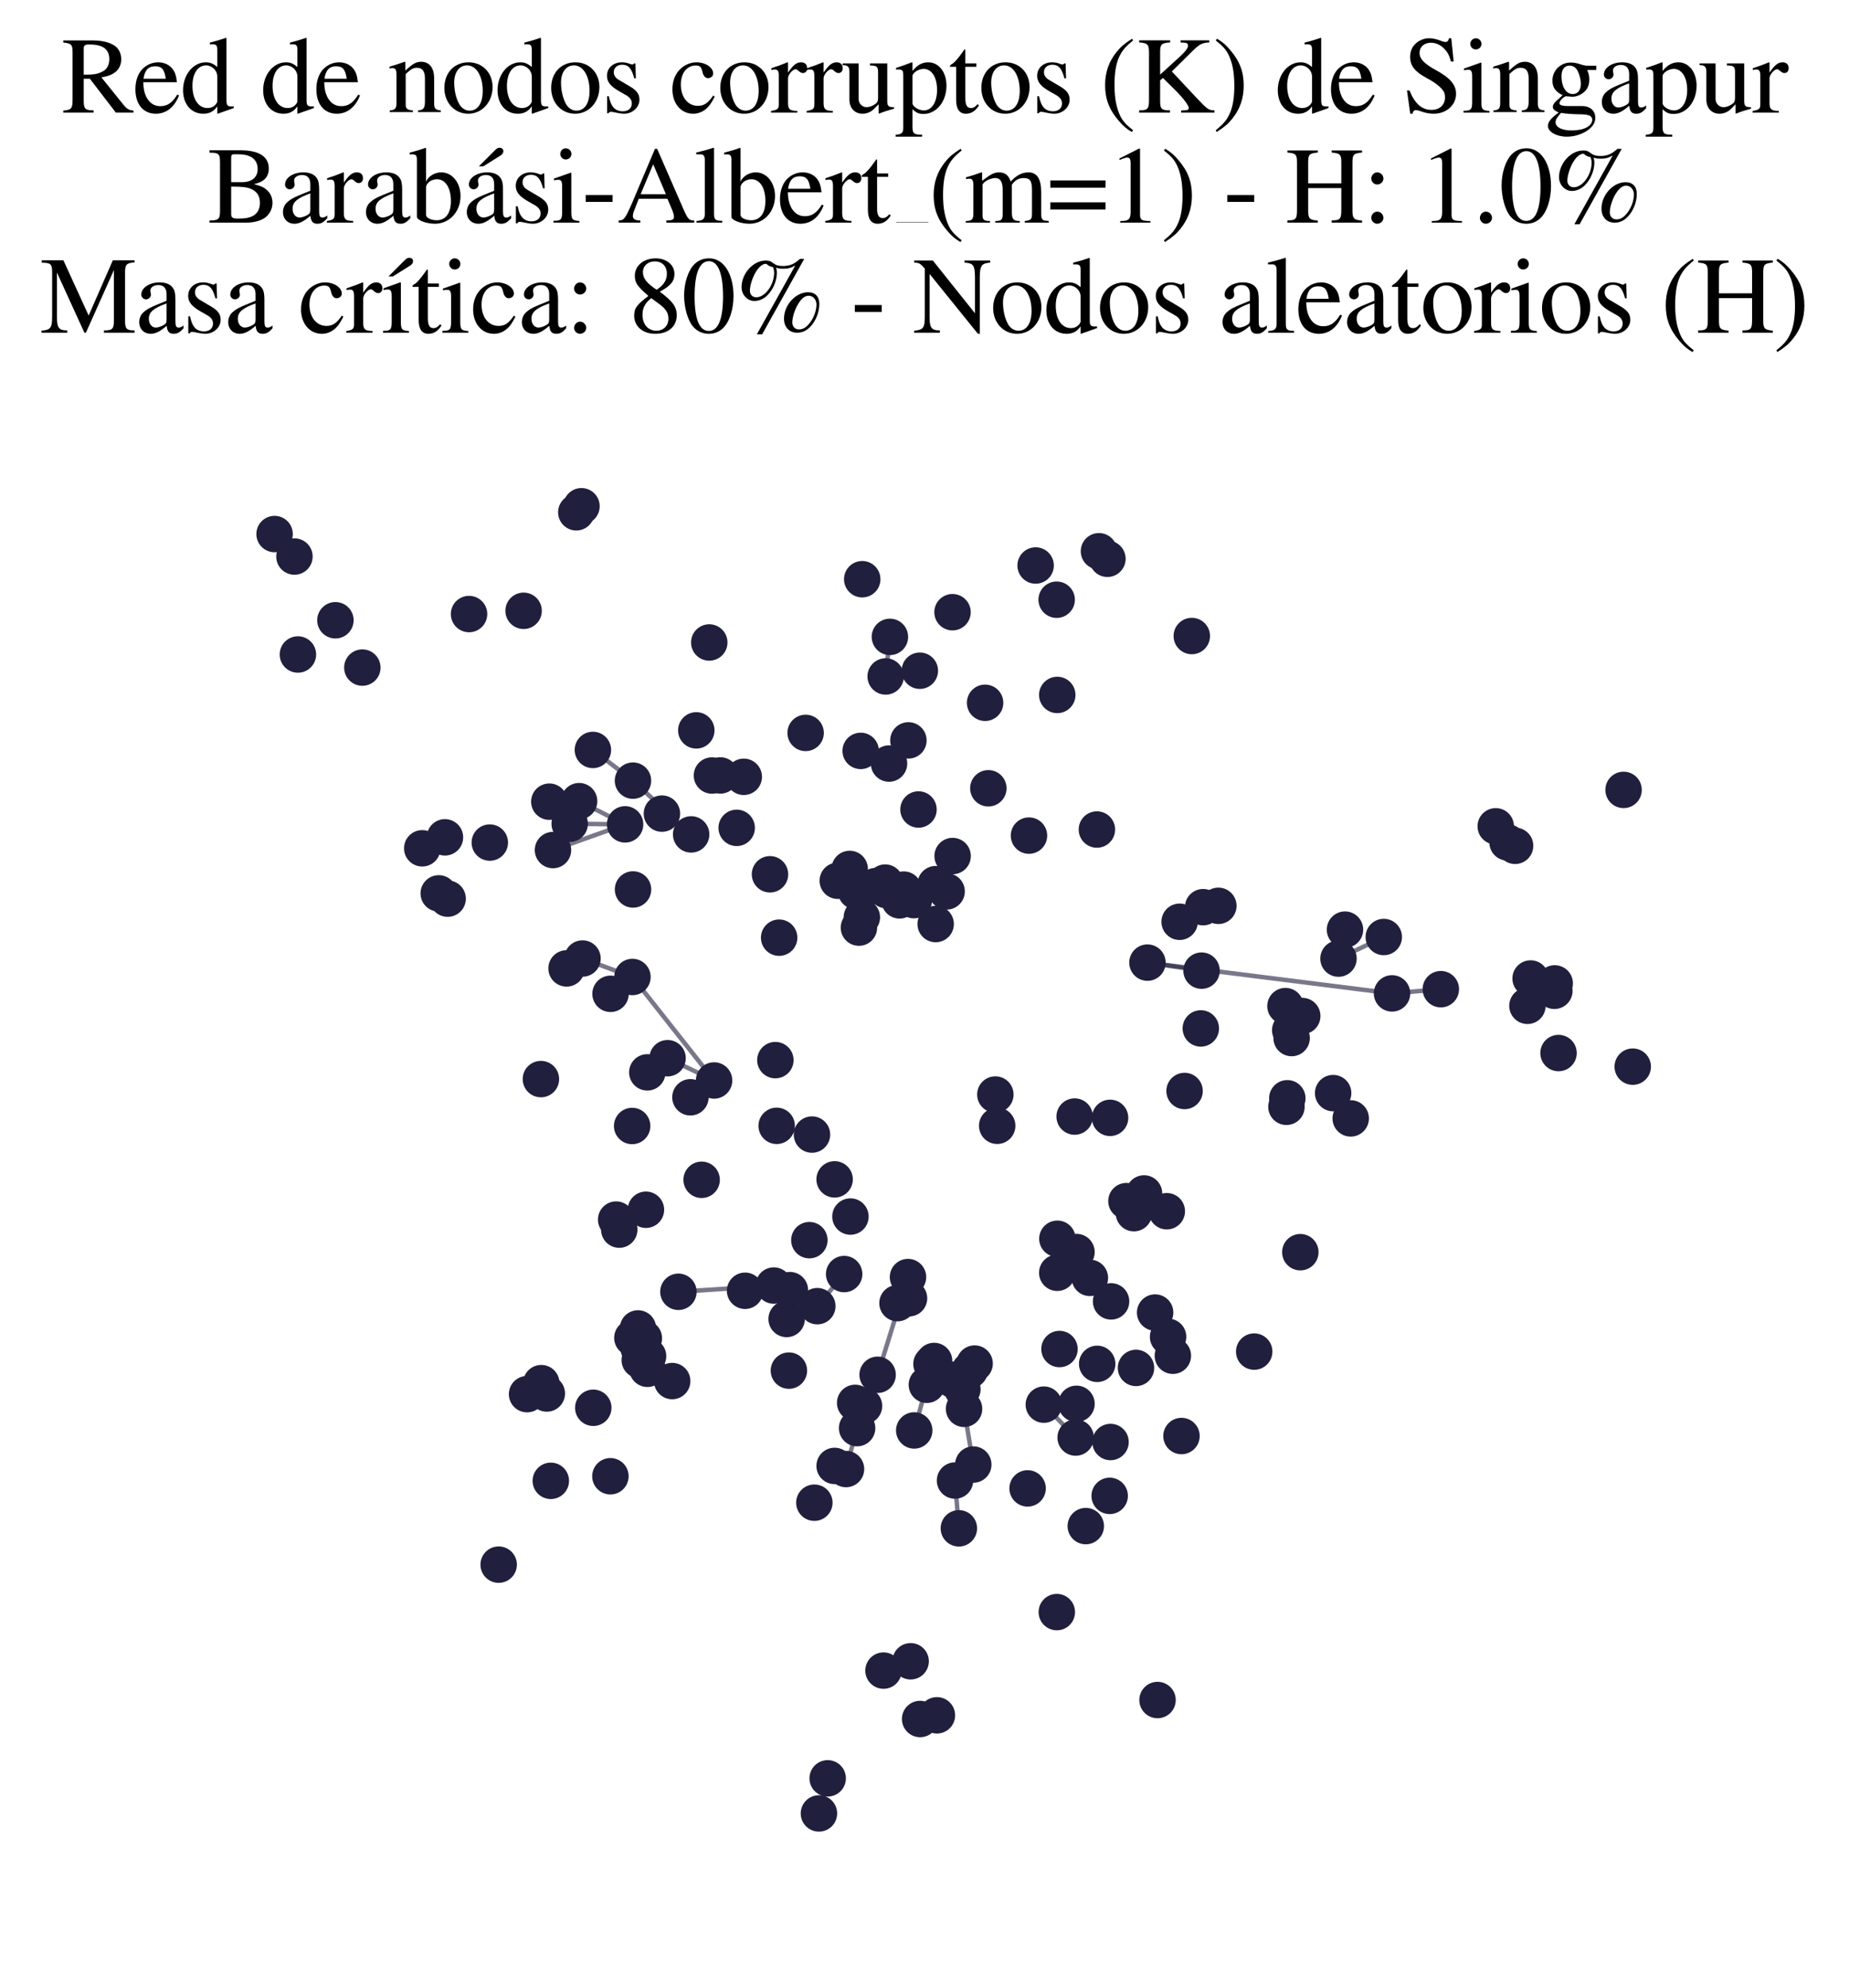 <?xml version="1.0" encoding="utf-8" standalone="no"?>
<!DOCTYPE svg PUBLIC "-//W3C//DTD SVG 1.1//EN"
  "http://www.w3.org/Graphics/SVG/1.1/DTD/svg11.dtd">
<svg xmlns:xlink="http://www.w3.org/1999/xlink" width="165.542pt" height="177.988pt" viewBox="0 0 165.542 177.988" xmlns="http://www.w3.org/2000/svg" version="1.1">
 <defs>
  <style type="text/css">*{stroke-linejoin: round; stroke-linecap: butt}</style>
 </defs>
 <g id="figure_1">
  <g id="patch_1">
   <path d="M 0 177.988 
L 165.542 177.988 
L 165.542 -0 
L 0 -0 
z
" style="fill: #ffffff"/>
  </g>
  <g id="axes_1">
   <g id="LineCollection_1">
    <path d="M 102.732 86.186 
L 124.63 88.941 
" clip-path="url(#p4db780b7e3)" style="fill: none; stroke: #201f3d; stroke-opacity: 0.6; stroke-width: 0.4"/>
    <path d="M 102.732 86.186 
L 107.576 86.905 
" clip-path="url(#p4db780b7e3)" style="fill: none; stroke: #201f3d; stroke-opacity: 0.6; stroke-width: 0.4"/>
    <path d="M 69.536 100.799 
L 72.697 101.581 
" clip-path="url(#p4db780b7e3)" style="fill: none; stroke: #201f3d; stroke-opacity: 0.6; stroke-width: 0.4"/>
    <path d="M 87.139 131.126 
L 86.313 126.137 
" clip-path="url(#p4db780b7e3)" style="fill: none; stroke: #201f3d; stroke-opacity: 0.6; stroke-width: 0.4"/>
    <path d="M 55.965 73.808 
L 49.509 76.107 
" clip-path="url(#p4db780b7e3)" style="fill: none; stroke: #201f3d; stroke-opacity: 0.6; stroke-width: 0.4"/>
    <path d="M 55.965 73.808 
L 51.005 73.754 
" clip-path="url(#p4db780b7e3)" style="fill: none; stroke: #201f3d; stroke-opacity: 0.6; stroke-width: 0.4"/>
    <path d="M 55.965 73.808 
L 51.848 71.731 
" clip-path="url(#p4db780b7e3)" style="fill: none; stroke: #201f3d; stroke-opacity: 0.6; stroke-width: 0.4"/>
    <path d="M 124.63 88.941 
L 128.998 88.564 
" clip-path="url(#p4db780b7e3)" style="fill: none; stroke: #201f3d; stroke-opacity: 0.6; stroke-width: 0.4"/>
    <path d="M 61.879 74.707 
L 56.67 69.893 
" clip-path="url(#p4db780b7e3)" style="fill: none; stroke: #201f3d; stroke-opacity: 0.6; stroke-width: 0.4"/>
    <path d="M 61.879 74.707 
L 59.263 72.845 
" clip-path="url(#p4db780b7e3)" style="fill: none; stroke: #201f3d; stroke-opacity: 0.6; stroke-width: 0.4"/>
    <path d="M 75.577 114.07 
L 73.176 116.945 
" clip-path="url(#p4db780b7e3)" style="fill: none; stroke: #201f3d; stroke-opacity: 0.6; stroke-width: 0.4"/>
    <path d="M 85.847 136.835 
L 85.503 132.557 
" clip-path="url(#p4db780b7e3)" style="fill: none; stroke: #201f3d; stroke-opacity: 0.6; stroke-width: 0.4"/>
    <path d="M 79.294 60.565 
L 79.674 57.021 
" clip-path="url(#p4db780b7e3)" style="fill: none; stroke: #201f3d; stroke-opacity: 0.6; stroke-width: 0.4"/>
    <path d="M 63.932 96.738 
L 59.768 94.744 
" clip-path="url(#p4db780b7e3)" style="fill: none; stroke: #201f3d; stroke-opacity: 0.6; stroke-width: 0.4"/>
    <path d="M 63.932 96.738 
L 56.624 87.472 
" clip-path="url(#p4db780b7e3)" style="fill: none; stroke: #201f3d; stroke-opacity: 0.6; stroke-width: 0.4"/>
    <path d="M 76.737 127.864 
L 78.574 123.088 
" clip-path="url(#p4db780b7e3)" style="fill: none; stroke: #201f3d; stroke-opacity: 0.6; stroke-width: 0.4"/>
    <path d="M 76.737 127.864 
L 75.743 131.527 
" clip-path="url(#p4db780b7e3)" style="fill: none; stroke: #201f3d; stroke-opacity: 0.6; stroke-width: 0.4"/>
    <path d="M 82.983 123.981 
L 81.852 128.071 
" clip-path="url(#p4db780b7e3)" style="fill: none; stroke: #201f3d; stroke-opacity: 0.6; stroke-width: 0.4"/>
    <path d="M 119.836 85.826 
L 123.89 83.893 
" clip-path="url(#p4db780b7e3)" style="fill: none; stroke: #201f3d; stroke-opacity: 0.6; stroke-width: 0.4"/>
    <path d="M 96.303 128.707 
L 93.454 125.76 
" clip-path="url(#p4db780b7e3)" style="fill: none; stroke: #201f3d; stroke-opacity: 0.6; stroke-width: 0.4"/>
    <path d="M 81.293 114.34 
L 78.574 123.088 
" clip-path="url(#p4db780b7e3)" style="fill: none; stroke: #201f3d; stroke-opacity: 0.6; stroke-width: 0.4"/>
    <path d="M 69.28 115.099 
L 60.738 115.658 
" clip-path="url(#p4db780b7e3)" style="fill: none; stroke: #201f3d; stroke-opacity: 0.6; stroke-width: 0.4"/>
    <path d="M 77.355 125.88 
L 78.574 123.088 
" clip-path="url(#p4db780b7e3)" style="fill: none; stroke: #201f3d; stroke-opacity: 0.6; stroke-width: 0.4"/>
    <path d="M 96.214 99.969 
L 99.385 100.084 
" clip-path="url(#p4db780b7e3)" style="fill: none; stroke: #201f3d; stroke-opacity: 0.6; stroke-width: 0.4"/>
    <path d="M 56.67 69.893 
L 53.082 67.144 
" clip-path="url(#p4db780b7e3)" style="fill: none; stroke: #201f3d; stroke-opacity: 0.6; stroke-width: 0.4"/>
    <path d="M 52.151 85.819 
L 56.624 87.472 
" clip-path="url(#p4db780b7e3)" style="fill: none; stroke: #201f3d; stroke-opacity: 0.6; stroke-width: 0.4"/>
    <path d="M 26.362 49.83 
L 24.583 47.815 
" clip-path="url(#p4db780b7e3)" style="fill: none; stroke: #201f3d; stroke-opacity: 0.6; stroke-width: 0.4"/>
    <path d="M 74.103 159.219 
L 73.32 162.361 
" clip-path="url(#p4db780b7e3)" style="fill: none; stroke: #201f3d; stroke-opacity: 0.6; stroke-width: 0.4"/>
   </g>
   <g id="PathCollection_1">
    <defs>
     <path id="mbe806bf78a" d="M 0 1.581 
C 0.419 1.581 0.822 1.415 1.118 1.118 
C 1.415 0.822 1.581 0.419 1.581 0 
C 1.581 -0.419 1.415 -0.822 1.118 -1.118 
C 0.822 -1.415 0.419 -1.581 0 -1.581 
C -0.419 -1.581 -0.822 -1.415 -1.118 -1.118 
C -1.415 -0.822 -1.581 -0.419 -1.581 0 
C -1.581 0.419 -1.415 0.822 -1.118 1.118 
C -0.822 1.415 -0.419 1.581 0 1.581 
z
" style="stroke: #201f3d; stroke-width: 0.1"/>
    </defs>
    <g clip-path="url(#p4db780b7e3)">
     <use xlink:href="#mbe806bf78a" x="96.303" y="128.707" style="fill: #201f3d; stroke: #201f3d; stroke-width: 0.1"/>
     <use xlink:href="#mbe806bf78a" x="80.539" y="80.613" style="fill: #201f3d; stroke: #201f3d; stroke-width: 0.1"/>
     <use xlink:href="#mbe806bf78a" x="81.821" y="80.592" style="fill: #201f3d; stroke: #201f3d; stroke-width: 0.1"/>
     <use xlink:href="#mbe806bf78a" x="72.91" y="134.541" style="fill: #201f3d; stroke: #201f3d; stroke-width: 0.1"/>
     <use xlink:href="#mbe806bf78a" x="83.772" y="79.161" style="fill: #201f3d; stroke: #201f3d; stroke-width: 0.1"/>
     <use xlink:href="#mbe806bf78a" x="103.419" y="117.516" style="fill: #201f3d; stroke: #201f3d; stroke-width: 0.1"/>
     <use xlink:href="#mbe806bf78a" x="72.128" y="65.619" style="fill: #201f3d; stroke: #201f3d; stroke-width: 0.1"/>
     <use xlink:href="#mbe806bf78a" x="98.391" y="49.355" style="fill: #201f3d; stroke: #201f3d; stroke-width: 0.1"/>
     <use xlink:href="#mbe806bf78a" x="81.293" y="114.34" style="fill: #201f3d; stroke: #201f3d; stroke-width: 0.1"/>
     <use xlink:href="#mbe806bf78a" x="81.385" y="116.238" style="fill: #201f3d; stroke: #201f3d; stroke-width: 0.1"/>
     <use xlink:href="#mbe806bf78a" x="99.476" y="116.517" style="fill: #201f3d; stroke: #201f3d; stroke-width: 0.1"/>
     <use xlink:href="#mbe806bf78a" x="85.28" y="54.812" style="fill: #201f3d; stroke: #201f3d; stroke-width: 0.1"/>
     <use xlink:href="#mbe806bf78a" x="74.724" y="105.592" style="fill: #201f3d; stroke: #201f3d; stroke-width: 0.1"/>
     <use xlink:href="#mbe806bf78a" x="79.101" y="149.573" style="fill: #201f3d; stroke: #201f3d; stroke-width: 0.1"/>
     <use xlink:href="#mbe806bf78a" x="56.624" y="87.472" style="fill: #201f3d; stroke: #201f3d; stroke-width: 0.1"/>
     <use xlink:href="#mbe806bf78a" x="48.462" y="123.837" style="fill: #201f3d; stroke: #201f3d; stroke-width: 0.1"/>
     <use xlink:href="#mbe806bf78a" x="74.724" y="131.248" style="fill: #201f3d; stroke: #201f3d; stroke-width: 0.1"/>
     <use xlink:href="#mbe806bf78a" x="92.72" y="50.631" style="fill: #201f3d; stroke: #201f3d; stroke-width: 0.1"/>
     <use xlink:href="#mbe806bf78a" x="83.396" y="122.119" style="fill: #201f3d; stroke: #201f3d; stroke-width: 0.1"/>
     <use xlink:href="#mbe806bf78a" x="75.743" y="131.527" style="fill: #201f3d; stroke: #201f3d; stroke-width: 0.1"/>
     <use xlink:href="#mbe806bf78a" x="105.779" y="128.571" style="fill: #201f3d; stroke: #201f3d; stroke-width: 0.1"/>
     <use xlink:href="#mbe806bf78a" x="61.814" y="98.243" style="fill: #201f3d; stroke: #201f3d; stroke-width: 0.1"/>
     <use xlink:href="#mbe806bf78a" x="88.196" y="62.924" style="fill: #201f3d; stroke: #201f3d; stroke-width: 0.1"/>
     <use xlink:href="#mbe806bf78a" x="146.18" y="95.5" style="fill: #201f3d; stroke: #201f3d; stroke-width: 0.1"/>
     <use xlink:href="#mbe806bf78a" x="32.44" y="59.771" style="fill: #201f3d; stroke: #201f3d; stroke-width: 0.1"/>
     <use xlink:href="#mbe806bf78a" x="69.757" y="83.952" style="fill: #201f3d; stroke: #201f3d; stroke-width: 0.1"/>
     <use xlink:href="#mbe806bf78a" x="75.577" y="114.07" style="fill: #201f3d; stroke: #201f3d; stroke-width: 0.1"/>
     <use xlink:href="#mbe806bf78a" x="56.597" y="100.813" style="fill: #201f3d; stroke: #201f3d; stroke-width: 0.1"/>
     <use xlink:href="#mbe806bf78a" x="100.851" y="107.539" style="fill: #201f3d; stroke: #201f3d; stroke-width: 0.1"/>
     <use xlink:href="#mbe806bf78a" x="98.206" y="74.27" style="fill: #201f3d; stroke: #201f3d; stroke-width: 0.1"/>
     <use xlink:href="#mbe806bf78a" x="70.631" y="122.715" style="fill: #201f3d; stroke: #201f3d; stroke-width: 0.1"/>
     <use xlink:href="#mbe806bf78a" x="107.576" y="86.905" style="fill: #201f3d; stroke: #201f3d; stroke-width: 0.1"/>
     <use xlink:href="#mbe806bf78a" x="41.994" y="54.978" style="fill: #201f3d; stroke: #201f3d; stroke-width: 0.1"/>
     <use xlink:href="#mbe806bf78a" x="57.278" y="121.777" style="fill: #201f3d; stroke: #201f3d; stroke-width: 0.1"/>
     <use xlink:href="#mbe806bf78a" x="76.563" y="125.603" style="fill: #201f3d; stroke: #201f3d; stroke-width: 0.1"/>
     <use xlink:href="#mbe806bf78a" x="81.852" y="128.071" style="fill: #201f3d; stroke: #201f3d; stroke-width: 0.1"/>
     <use xlink:href="#mbe806bf78a" x="82.353" y="60.051" style="fill: #201f3d; stroke: #201f3d; stroke-width: 0.1"/>
     <use xlink:href="#mbe806bf78a" x="46.879" y="54.687" style="fill: #201f3d; stroke: #201f3d; stroke-width: 0.1"/>
     <use xlink:href="#mbe806bf78a" x="76.9" y="83.052" style="fill: #201f3d; stroke: #201f3d; stroke-width: 0.1"/>
     <use xlink:href="#mbe806bf78a" x="77.196" y="51.859" style="fill: #201f3d; stroke: #201f3d; stroke-width: 0.1"/>
     <use xlink:href="#mbe806bf78a" x="87.139" y="131.126" style="fill: #201f3d; stroke: #201f3d; stroke-width: 0.1"/>
     <use xlink:href="#mbe806bf78a" x="134.974" y="75.424" style="fill: #201f3d; stroke: #201f3d; stroke-width: 0.1"/>
     <use xlink:href="#mbe806bf78a" x="79.595" y="68.363" style="fill: #201f3d; stroke: #201f3d; stroke-width: 0.1"/>
     <use xlink:href="#mbe806bf78a" x="107.716" y="81.222" style="fill: #201f3d; stroke: #201f3d; stroke-width: 0.1"/>
     <use xlink:href="#mbe806bf78a" x="99.35" y="133.93" style="fill: #201f3d; stroke: #201f3d; stroke-width: 0.1"/>
     <use xlink:href="#mbe806bf78a" x="47.189" y="124.822" style="fill: #201f3d; stroke: #201f3d; stroke-width: 0.1"/>
     <use xlink:href="#mbe806bf78a" x="53.117" y="126.042" style="fill: #201f3d; stroke: #201f3d; stroke-width: 0.1"/>
     <use xlink:href="#mbe806bf78a" x="73.32" y="162.361" style="fill: #201f3d; stroke: #201f3d; stroke-width: 0.1"/>
     <use xlink:href="#mbe806bf78a" x="30.03" y="55.534" style="fill: #201f3d; stroke: #201f3d; stroke-width: 0.1"/>
     <use xlink:href="#mbe806bf78a" x="135.647" y="75.728" style="fill: #201f3d; stroke: #201f3d; stroke-width: 0.1"/>
     <use xlink:href="#mbe806bf78a" x="72.463" y="111.035" style="fill: #201f3d; stroke: #201f3d; stroke-width: 0.1"/>
     <use xlink:href="#mbe806bf78a" x="55.965" y="73.808" style="fill: #201f3d; stroke: #201f3d; stroke-width: 0.1"/>
     <use xlink:href="#mbe806bf78a" x="50.725" y="86.704" style="fill: #201f3d; stroke: #201f3d; stroke-width: 0.1"/>
     <use xlink:href="#mbe806bf78a" x="103.635" y="152.208" style="fill: #201f3d; stroke: #201f3d; stroke-width: 0.1"/>
     <use xlink:href="#mbe806bf78a" x="120.418" y="83.234" style="fill: #201f3d; stroke: #201f3d; stroke-width: 0.1"/>
     <use xlink:href="#mbe806bf78a" x="94.856" y="120.783" style="fill: #201f3d; stroke: #201f3d; stroke-width: 0.1"/>
     <use xlink:href="#mbe806bf78a" x="56.67" y="69.893" style="fill: #201f3d; stroke: #201f3d; stroke-width: 0.1"/>
     <use xlink:href="#mbe806bf78a" x="54.65" y="132.173" style="fill: #201f3d; stroke: #201f3d; stroke-width: 0.1"/>
     <use xlink:href="#mbe806bf78a" x="102.732" y="86.186" style="fill: #201f3d; stroke: #201f3d; stroke-width: 0.1"/>
     <use xlink:href="#mbe806bf78a" x="60.181" y="123.65" style="fill: #201f3d; stroke: #201f3d; stroke-width: 0.1"/>
     <use xlink:href="#mbe806bf78a" x="97.577" y="114.412" style="fill: #201f3d; stroke: #201f3d; stroke-width: 0.1"/>
     <use xlink:href="#mbe806bf78a" x="57.831" y="108.312" style="fill: #201f3d; stroke: #201f3d; stroke-width: 0.1"/>
     <use xlink:href="#mbe806bf78a" x="79.346" y="79.689" style="fill: #201f3d; stroke: #201f3d; stroke-width: 0.1"/>
     <use xlink:href="#mbe806bf78a" x="70.719" y="115.51" style="fill: #201f3d; stroke: #201f3d; stroke-width: 0.1"/>
     <use xlink:href="#mbe806bf78a" x="57.954" y="96.011" style="fill: #201f3d; stroke: #201f3d; stroke-width: 0.1"/>
     <use xlink:href="#mbe806bf78a" x="49.509" y="76.107" style="fill: #201f3d; stroke: #201f3d; stroke-width: 0.1"/>
     <use xlink:href="#mbe806bf78a" x="49.182" y="71.776" style="fill: #201f3d; stroke: #201f3d; stroke-width: 0.1"/>
     <use xlink:href="#mbe806bf78a" x="63.501" y="57.523" style="fill: #201f3d; stroke: #201f3d; stroke-width: 0.1"/>
     <use xlink:href="#mbe806bf78a" x="76.65" y="79.792" style="fill: #201f3d; stroke: #201f3d; stroke-width: 0.1"/>
     <use xlink:href="#mbe806bf78a" x="76.737" y="127.864" style="fill: #201f3d; stroke: #201f3d; stroke-width: 0.1"/>
     <use xlink:href="#mbe806bf78a" x="96.214" y="99.969" style="fill: #201f3d; stroke: #201f3d; stroke-width: 0.1"/>
     <use xlink:href="#mbe806bf78a" x="62.818" y="105.631" style="fill: #201f3d; stroke: #201f3d; stroke-width: 0.1"/>
     <use xlink:href="#mbe806bf78a" x="85.33" y="123.539" style="fill: #201f3d; stroke: #201f3d; stroke-width: 0.1"/>
     <use xlink:href="#mbe806bf78a" x="61.879" y="74.707" style="fill: #201f3d; stroke: #201f3d; stroke-width: 0.1"/>
     <use xlink:href="#mbe806bf78a" x="86.163" y="124.382" style="fill: #201f3d; stroke: #201f3d; stroke-width: 0.1"/>
     <use xlink:href="#mbe806bf78a" x="65.956" y="74.12" style="fill: #201f3d; stroke: #201f3d; stroke-width: 0.1"/>
     <use xlink:href="#mbe806bf78a" x="124.63" y="88.941" style="fill: #201f3d; stroke: #201f3d; stroke-width: 0.1"/>
     <use xlink:href="#mbe806bf78a" x="52.151" y="85.819" style="fill: #201f3d; stroke: #201f3d; stroke-width: 0.1"/>
     <use xlink:href="#mbe806bf78a" x="85.503" y="132.557" style="fill: #201f3d; stroke: #201f3d; stroke-width: 0.1"/>
     <use xlink:href="#mbe806bf78a" x="76.074" y="77.799" style="fill: #201f3d; stroke: #201f3d; stroke-width: 0.1"/>
     <use xlink:href="#mbe806bf78a" x="83.631" y="121.852" style="fill: #201f3d; stroke: #201f3d; stroke-width: 0.1"/>
     <use xlink:href="#mbe806bf78a" x="89.115" y="97.996" style="fill: #201f3d; stroke: #201f3d; stroke-width: 0.1"/>
     <use xlink:href="#mbe806bf78a" x="116.419" y="112.111" style="fill: #201f3d; stroke: #201f3d; stroke-width: 0.1"/>
     <use xlink:href="#mbe806bf78a" x="79.674" y="57.021" style="fill: #201f3d; stroke: #201f3d; stroke-width: 0.1"/>
     <use xlink:href="#mbe806bf78a" x="44.646" y="140.087" style="fill: #201f3d; stroke: #201f3d; stroke-width: 0.1"/>
     <use xlink:href="#mbe806bf78a" x="78.4" y="79.336" style="fill: #201f3d; stroke: #201f3d; stroke-width: 0.1"/>
     <use xlink:href="#mbe806bf78a" x="66.707" y="115.566" style="fill: #201f3d; stroke: #201f3d; stroke-width: 0.1"/>
     <use xlink:href="#mbe806bf78a" x="123.89" y="83.893" style="fill: #201f3d; stroke: #201f3d; stroke-width: 0.1"/>
     <use xlink:href="#mbe806bf78a" x="92.002" y="133.26" style="fill: #201f3d; stroke: #201f3d; stroke-width: 0.1"/>
     <use xlink:href="#mbe806bf78a" x="60.738" y="115.658" style="fill: #201f3d; stroke: #201f3d; stroke-width: 0.1"/>
     <use xlink:href="#mbe806bf78a" x="26.672" y="58.598" style="fill: #201f3d; stroke: #201f3d; stroke-width: 0.1"/>
     <use xlink:href="#mbe806bf78a" x="102.427" y="106.854" style="fill: #201f3d; stroke: #201f3d; stroke-width: 0.1"/>
     <use xlink:href="#mbe806bf78a" x="139.196" y="88.047" style="fill: #201f3d; stroke: #201f3d; stroke-width: 0.1"/>
     <use xlink:href="#mbe806bf78a" x="68.938" y="78.278" style="fill: #201f3d; stroke: #201f3d; stroke-width: 0.1"/>
     <use xlink:href="#mbe806bf78a" x="136.753" y="90.053" style="fill: #201f3d; stroke: #201f3d; stroke-width: 0.1"/>
     <use xlink:href="#mbe806bf78a" x="55.443" y="110.09" style="fill: #201f3d; stroke: #201f3d; stroke-width: 0.1"/>
     <use xlink:href="#mbe806bf78a" x="57.193" y="120.75" style="fill: #201f3d; stroke: #201f3d; stroke-width: 0.1"/>
     <use xlink:href="#mbe806bf78a" x="139.165" y="88.709" style="fill: #201f3d; stroke: #201f3d; stroke-width: 0.1"/>
     <use xlink:href="#mbe806bf78a" x="66.59" y="69.55" style="fill: #201f3d; stroke: #201f3d; stroke-width: 0.1"/>
     <use xlink:href="#mbe806bf78a" x="84.751" y="79.81" style="fill: #201f3d; stroke: #201f3d; stroke-width: 0.1"/>
     <use xlink:href="#mbe806bf78a" x="86.822" y="122.681" style="fill: #201f3d; stroke: #201f3d; stroke-width: 0.1"/>
     <use xlink:href="#mbe806bf78a" x="82.38" y="153.907" style="fill: #201f3d; stroke: #201f3d; stroke-width: 0.1"/>
     <use xlink:href="#mbe806bf78a" x="101.519" y="108.618" style="fill: #201f3d; stroke: #201f3d; stroke-width: 0.1"/>
     <use xlink:href="#mbe806bf78a" x="75.006" y="78.856" style="fill: #201f3d; stroke: #201f3d; stroke-width: 0.1"/>
     <use xlink:href="#mbe806bf78a" x="85.288" y="76.644" style="fill: #201f3d; stroke: #201f3d; stroke-width: 0.1"/>
     <use xlink:href="#mbe806bf78a" x="79.249" y="79.021" style="fill: #201f3d; stroke: #201f3d; stroke-width: 0.1"/>
     <use xlink:href="#mbe806bf78a" x="26.362" y="49.83" style="fill: #201f3d; stroke: #201f3d; stroke-width: 0.1"/>
     <use xlink:href="#mbe806bf78a" x="115.176" y="99.095" style="fill: #201f3d; stroke: #201f3d; stroke-width: 0.1"/>
     <use xlink:href="#mbe806bf78a" x="69.28" y="115.099" style="fill: #201f3d; stroke: #201f3d; stroke-width: 0.1"/>
     <use xlink:href="#mbe806bf78a" x="102.212" y="107.846" style="fill: #201f3d; stroke: #201f3d; stroke-width: 0.1"/>
     <use xlink:href="#mbe806bf78a" x="81.33" y="66.289" style="fill: #201f3d; stroke: #201f3d; stroke-width: 0.1"/>
     <use xlink:href="#mbe806bf78a" x="96.378" y="112.099" style="fill: #201f3d; stroke: #201f3d; stroke-width: 0.1"/>
     <use xlink:href="#mbe806bf78a" x="86.313" y="126.137" style="fill: #201f3d; stroke: #201f3d; stroke-width: 0.1"/>
     <use xlink:href="#mbe806bf78a" x="39.281" y="79.986" style="fill: #201f3d; stroke: #201f3d; stroke-width: 0.1"/>
     <use xlink:href="#mbe806bf78a" x="88.487" y="70.577" style="fill: #201f3d; stroke: #201f3d; stroke-width: 0.1"/>
     <use xlink:href="#mbe806bf78a" x="62.34" y="65.393" style="fill: #201f3d; stroke: #201f3d; stroke-width: 0.1"/>
     <use xlink:href="#mbe806bf78a" x="83.771" y="82.732" style="fill: #201f3d; stroke: #201f3d; stroke-width: 0.1"/>
     <use xlink:href="#mbe806bf78a" x="69.419" y="94.916" style="fill: #201f3d; stroke: #201f3d; stroke-width: 0.1"/>
     <use xlink:href="#mbe806bf78a" x="119.836" y="85.826" style="fill: #201f3d; stroke: #201f3d; stroke-width: 0.1"/>
     <use xlink:href="#mbe806bf78a" x="109.08" y="81.101" style="fill: #201f3d; stroke: #201f3d; stroke-width: 0.1"/>
     <use xlink:href="#mbe806bf78a" x="55.165" y="109.193" style="fill: #201f3d; stroke: #201f3d; stroke-width: 0.1"/>
     <use xlink:href="#mbe806bf78a" x="89.279" y="100.794" style="fill: #201f3d; stroke: #201f3d; stroke-width: 0.1"/>
     <use xlink:href="#mbe806bf78a" x="24.583" y="47.815" style="fill: #201f3d; stroke: #201f3d; stroke-width: 0.1"/>
     <use xlink:href="#mbe806bf78a" x="82.983" y="123.981" style="fill: #201f3d; stroke: #201f3d; stroke-width: 0.1"/>
     <use xlink:href="#mbe806bf78a" x="83.883" y="153.577" style="fill: #201f3d; stroke: #201f3d; stroke-width: 0.1"/>
     <use xlink:href="#mbe806bf78a" x="107.51" y="92.078" style="fill: #201f3d; stroke: #201f3d; stroke-width: 0.1"/>
     <use xlink:href="#mbe806bf78a" x="64.491" y="69.427" style="fill: #201f3d; stroke: #201f3d; stroke-width: 0.1"/>
     <use xlink:href="#mbe806bf78a" x="52.06" y="45.327" style="fill: #201f3d; stroke: #201f3d; stroke-width: 0.1"/>
     <use xlink:href="#mbe806bf78a" x="115.516" y="92.236" style="fill: #201f3d; stroke: #201f3d; stroke-width: 0.1"/>
     <use xlink:href="#mbe806bf78a" x="57.645" y="119.819" style="fill: #201f3d; stroke: #201f3d; stroke-width: 0.1"/>
     <use xlink:href="#mbe806bf78a" x="106.702" y="56.945" style="fill: #201f3d; stroke: #201f3d; stroke-width: 0.1"/>
     <use xlink:href="#mbe806bf78a" x="73.176" y="116.945" style="fill: #201f3d; stroke: #201f3d; stroke-width: 0.1"/>
     <use xlink:href="#mbe806bf78a" x="59.768" y="94.744" style="fill: #201f3d; stroke: #201f3d; stroke-width: 0.1"/>
     <use xlink:href="#mbe806bf78a" x="115.088" y="90.079" style="fill: #201f3d; stroke: #201f3d; stroke-width: 0.1"/>
     <use xlink:href="#mbe806bf78a" x="101.707" y="122.474" style="fill: #201f3d; stroke: #201f3d; stroke-width: 0.1"/>
     <use xlink:href="#mbe806bf78a" x="81.529" y="148.739" style="fill: #201f3d; stroke: #201f3d; stroke-width: 0.1"/>
     <use xlink:href="#mbe806bf78a" x="139.536" y="94.282" style="fill: #201f3d; stroke: #201f3d; stroke-width: 0.1"/>
     <use xlink:href="#mbe806bf78a" x="48.956" y="124.763" style="fill: #201f3d; stroke: #201f3d; stroke-width: 0.1"/>
     <use xlink:href="#mbe806bf78a" x="94.617" y="144.335" style="fill: #201f3d; stroke: #201f3d; stroke-width: 0.1"/>
     <use xlink:href="#mbe806bf78a" x="51.005" y="73.754" style="fill: #201f3d; stroke: #201f3d; stroke-width: 0.1"/>
     <use xlink:href="#mbe806bf78a" x="43.852" y="75.437" style="fill: #201f3d; stroke: #201f3d; stroke-width: 0.1"/>
     <use xlink:href="#mbe806bf78a" x="63.742" y="69.434" style="fill: #201f3d; stroke: #201f3d; stroke-width: 0.1"/>
     <use xlink:href="#mbe806bf78a" x="37.804" y="75.951" style="fill: #201f3d; stroke: #201f3d; stroke-width: 0.1"/>
     <use xlink:href="#mbe806bf78a" x="119.357" y="97.869" style="fill: #201f3d; stroke: #201f3d; stroke-width: 0.1"/>
     <use xlink:href="#mbe806bf78a" x="72.697" y="101.581" style="fill: #201f3d; stroke: #201f3d; stroke-width: 0.1"/>
     <use xlink:href="#mbe806bf78a" x="85.847" y="136.835" style="fill: #201f3d; stroke: #201f3d; stroke-width: 0.1"/>
     <use xlink:href="#mbe806bf78a" x="70.429" y="118.091" style="fill: #201f3d; stroke: #201f3d; stroke-width: 0.1"/>
     <use xlink:href="#mbe806bf78a" x="57.12" y="118.939" style="fill: #201f3d; stroke: #201f3d; stroke-width: 0.1"/>
     <use xlink:href="#mbe806bf78a" x="40.078" y="80.458" style="fill: #201f3d; stroke: #201f3d; stroke-width: 0.1"/>
     <use xlink:href="#mbe806bf78a" x="99.426" y="129.107" style="fill: #201f3d; stroke: #201f3d; stroke-width: 0.1"/>
     <use xlink:href="#mbe806bf78a" x="77.057" y="67.23" style="fill: #201f3d; stroke: #201f3d; stroke-width: 0.1"/>
     <use xlink:href="#mbe806bf78a" x="104.578" y="119.69" style="fill: #201f3d; stroke: #201f3d; stroke-width: 0.1"/>
     <use xlink:href="#mbe806bf78a" x="74.103" y="159.219" style="fill: #201f3d; stroke: #201f3d; stroke-width: 0.1"/>
     <use xlink:href="#mbe806bf78a" x="53.082" y="67.144" style="fill: #201f3d; stroke: #201f3d; stroke-width: 0.1"/>
     <use xlink:href="#mbe806bf78a" x="99.149" y="50.029" style="fill: #201f3d; stroke: #201f3d; stroke-width: 0.1"/>
     <use xlink:href="#mbe806bf78a" x="94.604" y="53.694" style="fill: #201f3d; stroke: #201f3d; stroke-width: 0.1"/>
     <use xlink:href="#mbe806bf78a" x="106.055" y="97.68" style="fill: #201f3d; stroke: #201f3d; stroke-width: 0.1"/>
     <use xlink:href="#mbe806bf78a" x="93.454" y="125.76" style="fill: #201f3d; stroke: #201f3d; stroke-width: 0.1"/>
     <use xlink:href="#mbe806bf78a" x="94.668" y="110.909" style="fill: #201f3d; stroke: #201f3d; stroke-width: 0.1"/>
     <use xlink:href="#mbe806bf78a" x="63.932" y="96.738" style="fill: #201f3d; stroke: #201f3d; stroke-width: 0.1"/>
     <use xlink:href="#mbe806bf78a" x="115.254" y="98.332" style="fill: #201f3d; stroke: #201f3d; stroke-width: 0.1"/>
     <use xlink:href="#mbe806bf78a" x="56.675" y="79.636" style="fill: #201f3d; stroke: #201f3d; stroke-width: 0.1"/>
     <use xlink:href="#mbe806bf78a" x="39.837" y="74.969" style="fill: #201f3d; stroke: #201f3d; stroke-width: 0.1"/>
     <use xlink:href="#mbe806bf78a" x="99.385" y="100.084" style="fill: #201f3d; stroke: #201f3d; stroke-width: 0.1"/>
     <use xlink:href="#mbe806bf78a" x="104.464" y="108.444" style="fill: #201f3d; stroke: #201f3d; stroke-width: 0.1"/>
     <use xlink:href="#mbe806bf78a" x="77.355" y="125.88" style="fill: #201f3d; stroke: #201f3d; stroke-width: 0.1"/>
     <use xlink:href="#mbe806bf78a" x="87.259" y="122.085" style="fill: #201f3d; stroke: #201f3d; stroke-width: 0.1"/>
     <use xlink:href="#mbe806bf78a" x="137.037" y="87.607" style="fill: #201f3d; stroke: #201f3d; stroke-width: 0.1"/>
     <use xlink:href="#mbe806bf78a" x="54.662" y="88.979" style="fill: #201f3d; stroke: #201f3d; stroke-width: 0.1"/>
     <use xlink:href="#mbe806bf78a" x="115.64" y="92.939" style="fill: #201f3d; stroke: #201f3d; stroke-width: 0.1"/>
     <use xlink:href="#mbe806bf78a" x="77.162" y="82.13" style="fill: #201f3d; stroke: #201f3d; stroke-width: 0.1"/>
     <use xlink:href="#mbe806bf78a" x="69.536" y="100.799" style="fill: #201f3d; stroke: #201f3d; stroke-width: 0.1"/>
     <use xlink:href="#mbe806bf78a" x="105.612" y="82.528" style="fill: #201f3d; stroke: #201f3d; stroke-width: 0.1"/>
     <use xlink:href="#mbe806bf78a" x="105.007" y="121.383" style="fill: #201f3d; stroke: #201f3d; stroke-width: 0.1"/>
     <use xlink:href="#mbe806bf78a" x="120.93" y="100.134" style="fill: #201f3d; stroke: #201f3d; stroke-width: 0.1"/>
     <use xlink:href="#mbe806bf78a" x="51.597" y="45.867" style="fill: #201f3d; stroke: #201f3d; stroke-width: 0.1"/>
     <use xlink:href="#mbe806bf78a" x="58.021" y="121.42" style="fill: #201f3d; stroke: #201f3d; stroke-width: 0.1"/>
     <use xlink:href="#mbe806bf78a" x="56.617" y="119.784" style="fill: #201f3d; stroke: #201f3d; stroke-width: 0.1"/>
     <use xlink:href="#mbe806bf78a" x="97.21" y="136.635" style="fill: #201f3d; stroke: #201f3d; stroke-width: 0.1"/>
     <use xlink:href="#mbe806bf78a" x="49.314" y="132.583" style="fill: #201f3d; stroke: #201f3d; stroke-width: 0.1"/>
     <use xlink:href="#mbe806bf78a" x="48.428" y="96.614" style="fill: #201f3d; stroke: #201f3d; stroke-width: 0.1"/>
     <use xlink:href="#mbe806bf78a" x="79.294" y="60.565" style="fill: #201f3d; stroke: #201f3d; stroke-width: 0.1"/>
     <use xlink:href="#mbe806bf78a" x="80.354" y="116.673" style="fill: #201f3d; stroke: #201f3d; stroke-width: 0.1"/>
     <use xlink:href="#mbe806bf78a" x="145.36" y="70.722" style="fill: #201f3d; stroke: #201f3d; stroke-width: 0.1"/>
     <use xlink:href="#mbe806bf78a" x="51.848" y="71.731" style="fill: #201f3d; stroke: #201f3d; stroke-width: 0.1"/>
     <use xlink:href="#mbe806bf78a" x="133.914" y="73.981" style="fill: #201f3d; stroke: #201f3d; stroke-width: 0.1"/>
     <use xlink:href="#mbe806bf78a" x="76.14" y="108.921" style="fill: #201f3d; stroke: #201f3d; stroke-width: 0.1"/>
     <use xlink:href="#mbe806bf78a" x="80.91" y="79.648" style="fill: #201f3d; stroke: #201f3d; stroke-width: 0.1"/>
     <use xlink:href="#mbe806bf78a" x="57.965" y="122.552" style="fill: #201f3d; stroke: #201f3d; stroke-width: 0.1"/>
     <use xlink:href="#mbe806bf78a" x="112.289" y="121.012" style="fill: #201f3d; stroke: #201f3d; stroke-width: 0.1"/>
     <use xlink:href="#mbe806bf78a" x="116.591" y="90.967" style="fill: #201f3d; stroke: #201f3d; stroke-width: 0.1"/>
     <use xlink:href="#mbe806bf78a" x="98.231" y="122.11" style="fill: #201f3d; stroke: #201f3d; stroke-width: 0.1"/>
     <use xlink:href="#mbe806bf78a" x="94.657" y="62.22" style="fill: #201f3d; stroke: #201f3d; stroke-width: 0.1"/>
     <use xlink:href="#mbe806bf78a" x="128.998" y="88.564" style="fill: #201f3d; stroke: #201f3d; stroke-width: 0.1"/>
     <use xlink:href="#mbe806bf78a" x="78.574" y="123.088" style="fill: #201f3d; stroke: #201f3d; stroke-width: 0.1"/>
     <use xlink:href="#mbe806bf78a" x="82.233" y="72.476" style="fill: #201f3d; stroke: #201f3d; stroke-width: 0.1"/>
     <use xlink:href="#mbe806bf78a" x="94.657" y="113.954" style="fill: #201f3d; stroke: #201f3d; stroke-width: 0.1"/>
     <use xlink:href="#mbe806bf78a" x="59.263" y="72.845" style="fill: #201f3d; stroke: #201f3d; stroke-width: 0.1"/>
     <use xlink:href="#mbe806bf78a" x="92.125" y="74.814" style="fill: #201f3d; stroke: #201f3d; stroke-width: 0.1"/>
     <use xlink:href="#mbe806bf78a" x="96.379" y="125.688" style="fill: #201f3d; stroke: #201f3d; stroke-width: 0.1"/>
    </g>
   </g>
   <g id="text_1">
    <!-- Red de nodos corruptos (K) de Singapur -->
    <g transform="translate(5.498 10.084) scale(0.096 -0.096)">
     <defs>
      <path id="NimbusRomNo9L-Regu-52" d="M 4218 121 
C 3974 140 3846 205 3661 424 
L 2342 2061 
C 2771 2143 2963 2219 3174 2388 
C 3379 2553 3501 2818 3501 3113 
C 3501 3385 3418 3618 3251 3801 
C 3008 4059 2477 4224 1875 4224 
L 109 4224 
L 109 4102 
C 589 4051 653 3981 653 3528 
L 653 765 
C 653 236 589 159 109 121 
L 109 0 
L 1882 0 
L 1882 134 
C 1389 134 1306 219 1306 692 
L 1306 1984 
L 1664 1984 
L 3187 0 
L 4218 0 
L 4218 121 
z
M 1306 3762 
C 1306 3937 1376 3987 1632 3987 
C 2432 3987 2803 3716 2803 3123 
C 2803 2807 2669 2542 2438 2423 
C 2144 2258 1920 2221 1306 2221 
L 1306 3762 
z
" transform="scale(0.016)"/>
      <path id="NimbusRomNo9L-Regu-65" d="M 2611 1053 
C 2304 564 2029 378 1619 378 
C 1254 378 979 564 794 930 
C 678 1174 634 1386 621 1779 
L 2592 1779 
C 2541 2193 2477 2377 2317 2581 
C 2125 2811 1830 2944 1498 2944 
C 1178 2944 877 2829 634 2611 
C 333 2349 160 1894 160 1370 
C 160 486 621 -64 1357 -64 
C 1965 -64 2445 315 2714 1008 
L 2611 1053 
z
M 634 1984 
C 704 2479 922 2714 1312 2714 
C 1702 2714 1856 2535 1939 1984 
L 634 1984 
z
" transform="scale(0.016)"/>
      <path id="NimbusRomNo9L-Regu-64" d="M 2202 -64 
L 3142 269 
L 3142 365 
C 3027 365 3014 365 2995 365 
C 2765 365 2714 435 2714 731 
L 2714 4364 
L 2682 4377 
C 2374 4268 2150 4204 1741 4096 
L 1741 3994 
C 1792 4000 1830 4000 1882 4000 
C 2118 4000 2176 3936 2176 3672 
L 2176 2669 
C 1933 2874 1760 2944 1504 2944 
C 768 2944 173 2221 173 1312 
C 173 493 653 -64 1357 -64 
C 1715 -64 1958 64 2176 365 
L 2176 -45 
L 2202 -64 
z
M 2176 653 
C 2176 608 2131 531 2067 461 
C 1952 333 1792 269 1606 269 
C 1075 269 723 781 723 1568 
C 723 2291 1037 2765 1523 2765 
C 1862 2765 2176 2464 2176 2125 
L 2176 653 
z
" transform="scale(0.016)"/>
      <path id="NimbusRomNo9L-Regu-6e" d="M 102 2579 
C 141 2598 205 2605 275 2605 
C 454 2605 512 2509 512 2195 
L 512 608 
C 512 243 442 154 115 128 
L 115 32 
L 1472 32 
L 1472 128 
C 1146 154 1050 230 1050 461 
L 1050 2259 
C 1357 2547 1498 2624 1709 2624 
C 2022 2624 2176 2426 2176 2003 
L 2176 666 
C 2176 262 2093 154 1773 128 
L 1773 32 
L 3104 32 
L 3104 128 
C 2790 160 2714 237 2714 550 
L 2714 2016 
C 2714 2618 2432 2976 1958 2976 
C 1664 2976 1466 2867 1030 2458 
L 1030 2963 
L 986 2976 
C 672 2861 454 2790 102 2688 
L 102 2579 
z
" transform="scale(0.016)"/>
      <path id="NimbusRomNo9L-Regu-6f" d="M 1600 2944 
C 768 2944 186 2330 186 1446 
C 186 582 781 -64 1587 -64 
C 2394 -64 3008 614 3008 1498 
C 3008 2336 2419 2944 1600 2944 
z
M 1517 2765 
C 2054 2765 2432 2150 2432 1274 
C 2432 550 2144 115 1664 115 
C 1414 115 1178 269 1043 525 
C 864 858 762 1306 762 1760 
C 762 2368 1062 2765 1517 2765 
z
" transform="scale(0.016)"/>
      <path id="NimbusRomNo9L-Regu-73" d="M 2016 2010 
L 1990 2880 
L 1920 2880 
L 1907 2867 
C 1850 2822 1843 2816 1818 2816 
C 1779 2816 1715 2829 1645 2861 
C 1504 2915 1363 2944 1197 2944 
C 691 2944 326 2616 326 2154 
C 326 1796 531 1539 1075 1231 
L 1446 1020 
C 1670 892 1779 737 1779 539 
C 1779 256 1574 77 1248 77 
C 1030 77 832 159 710 298 
C 576 455 518 600 435 960 
L 333 960 
L 333 -39 
L 416 -39 
C 461 33 486 48 563 48 
C 621 48 710 35 858 -2 
C 1037 -39 1210 -64 1325 -64 
C 1818 -64 2227 308 2227 757 
C 2227 1077 2074 1289 1690 1520 
L 998 1930 
C 819 2033 723 2194 723 2367 
C 723 2624 922 2803 1216 2803 
C 1581 2803 1773 2583 1920 2010 
L 2016 2010 
z
" transform="scale(0.016)"/>
      <path id="NimbusRomNo9L-Regu-63" d="M 2547 998 
C 2240 550 2010 397 1645 397 
C 1062 397 653 909 653 1645 
C 653 2304 1005 2758 1523 2758 
C 1754 2758 1837 2688 1901 2451 
L 1939 2310 
C 1990 2131 2106 2016 2240 2016 
C 2406 2016 2547 2138 2547 2285 
C 2547 2643 2099 2944 1562 2944 
C 1248 2944 922 2816 659 2586 
C 339 2304 160 1869 160 1363 
C 160 531 666 -64 1376 -64 
C 1664 -64 1920 38 2150 237 
C 2323 390 2445 563 2637 941 
L 2547 998 
z
" transform="scale(0.016)"/>
      <path id="NimbusRomNo9L-Regu-72" d="M 45 2496 
C 134 2515 192 2522 269 2522 
C 429 2522 486 2419 486 2138 
L 486 538 
C 486 218 442 173 32 96 
L 32 0 
L 1568 0 
L 1568 102 
C 1133 102 1024 199 1024 565 
L 1024 2013 
C 1024 2219 1299 2541 1472 2541 
C 1510 2541 1568 2509 1638 2445 
C 1741 2355 1811 2317 1894 2317 
C 2048 2317 2144 2426 2144 2605 
C 2144 2816 2010 2944 1792 2944 
C 1523 2944 1338 2797 1024 2343 
L 1024 2931 
L 992 2944 
C 653 2803 422 2721 45 2599 
L 45 2496 
z
" transform="scale(0.016)"/>
      <path id="NimbusRomNo9L-Regu-75" d="M 3066 320 
L 3034 320 
C 2739 320 2669 390 2669 685 
L 2669 2880 
L 1658 2880 
L 1658 2758 
C 2054 2758 2131 2694 2131 2375 
L 2131 875 
C 2131 697 2099 607 2010 537 
C 1837 397 1638 320 1446 320 
C 1197 320 992 537 992 805 
L 992 2880 
L 58 2880 
L 58 2778 
C 365 2778 454 2682 454 2387 
L 454 770 
C 454 263 762 -64 1229 -64 
C 1466 -64 1715 38 1888 211 
L 2163 486 
L 2163 -45 
L 2189 -58 
C 2509 70 2739 141 3066 230 
L 3066 320 
z
" transform="scale(0.016)"/>
      <path id="NimbusRomNo9L-Regu-70" d="M 58 2516 
C 115 2522 160 2522 218 2522 
C 435 2522 480 2458 480 2155 
L 480 -855 
C 480 -1189 410 -1261 32 -1299 
L 32 -1408 
L 1581 -1408 
L 1581 -1293 
C 1101 -1293 1018 -1222 1018 -816 
L 1018 199 
C 1242 -13 1395 -77 1664 -77 
C 2419 -77 3008 643 3008 1575 
C 3008 2372 2560 2944 1939 2944 
C 1581 2944 1299 2784 1018 2438 
L 1018 2931 
L 979 2944 
C 634 2810 410 2726 58 2618 
L 58 2516 
z
M 1018 2136 
C 1018 2329 1376 2560 1670 2560 
C 2144 2560 2458 2071 2458 1324 
C 2458 611 2144 128 1683 128 
C 1382 128 1018 359 1018 552 
L 1018 2136 
z
" transform="scale(0.016)"/>
      <path id="NimbusRomNo9L-Regu-74" d="M 1632 2880 
L 986 2880 
L 986 3622 
C 986 3686 979 3706 941 3706 
C 896 3648 858 3590 813 3526 
C 570 3174 294 2867 192 2841 
C 122 2794 83 2748 83 2715 
C 83 2695 90 2682 109 2682 
L 448 2682 
L 448 751 
C 448 212 640 -64 1018 -64 
C 1331 -64 1574 90 1786 423 
L 1702 493 
C 1568 333 1459 269 1318 269 
C 1082 269 986 443 986 847 
L 986 2682 
L 1632 2682 
L 1632 2880 
z
" transform="scale(0.016)"/>
      <path id="NimbusRomNo9L-Regu-28" d="M 1888 4326 
C 1414 4019 1222 3853 986 3558 
C 531 3002 307 2362 307 1613 
C 307 800 544 173 1107 -480 
C 1370 -787 1536 -928 1869 -1133 
L 1946 -1030 
C 1434 -627 1254 -403 1082 77 
C 928 506 858 992 858 1632 
C 858 2304 941 2829 1114 3226 
C 1293 3622 1485 3853 1946 4224 
L 1888 4326 
z
" transform="scale(0.016)"/>
      <path id="NimbusRomNo9L-Regu-4b" d="M 2643 4109 
C 2720 4096 2784 4096 2810 4096 
C 3002 4096 3078 4045 3078 3917 
C 3078 3775 2931 3583 2579 3257 
L 1446 2224 
L 1446 3534 
C 1446 4000 1517 4071 2035 4109 
L 2035 4231 
L 218 4231 
L 218 4109 
C 717 4071 794 3988 794 3531 
L 794 750 
C 794 217 723 134 218 134 
L 218 0 
L 2022 0 
L 2022 134 
C 1523 134 1446 211 1446 683 
L 1446 1891 
L 1613 2026 
L 2291 1355 
C 2778 876 3123 422 3123 269 
C 3123 179 3034 134 2854 134 
C 2822 134 2752 134 2675 121 
L 2675 0 
L 4627 0 
L 4627 134 
C 4294 134 4205 198 3622 816 
L 2131 2409 
L 3347 3611 
C 3782 4026 3885 4077 4320 4109 
L 4320 4231 
L 2643 4231 
L 2643 4109 
z
" transform="scale(0.016)"/>
      <path id="NimbusRomNo9L-Regu-29" d="M 243 -1133 
C 717 -826 909 -659 1146 -365 
C 1600 192 1824 832 1824 1581 
C 1824 2400 1587 3021 1024 3674 
C 762 3981 595 4122 262 4326 
L 186 4224 
C 698 3821 870 3597 1050 3117 
C 1203 2688 1274 2202 1274 1562 
C 1274 896 1190 365 1018 -26 
C 838 -429 646 -659 186 -1030 
L 243 -1133 
z
" transform="scale(0.016)"/>
      <path id="NimbusRomNo9L-Regu-53" d="M 2861 4352 
L 2726 4352 
C 2701 4205 2630 4135 2522 4135 
C 2458 4135 2349 4160 2240 4212 
C 2003 4301 1766 4352 1562 4352 
C 1286 4352 1005 4244 794 4058 
C 570 3859 454 3590 454 3256 
C 454 2743 736 2385 1453 2006 
C 1914 1763 2246 1499 2406 1256 
C 2464 1173 2496 1038 2496 884 
C 2496 454 2176 160 1709 160 
C 1139 160 736 513 416 1296 
L 269 1296 
L 461 -64 
L 602 -64 
C 608 57 685 147 781 147 
C 851 147 960 122 1082 79 
C 1325 -14 1581 -64 1837 -64 
C 2573 -64 3142 442 3142 1101 
C 3142 1626 2790 2042 1946 2496 
C 1274 2868 1005 3149 1005 3495 
C 1005 3847 1274 4090 1670 4090 
C 1958 4090 2227 3968 2451 3738 
C 2650 3533 2739 3367 2842 2989 
L 3002 2989 
L 2861 4352 
z
" transform="scale(0.016)"/>
      <path id="NimbusRomNo9L-Regu-69" d="M 1120 2929 
L 128 2579 
L 128 2484 
L 179 2490 
C 256 2502 339 2509 397 2509 
C 550 2509 608 2406 608 2125 
L 608 640 
C 608 179 544 109 102 109 
L 102 0 
L 1619 0 
L 1619 96 
C 1197 128 1146 191 1146 650 
L 1146 2910 
L 1120 2929 
z
M 819 4352 
C 646 4352 499 4205 499 4026 
C 499 3847 640 3699 819 3699 
C 1005 3699 1152 3840 1152 4026 
C 1152 4205 1005 4352 819 4352 
z
" transform="scale(0.016)"/>
      <path id="NimbusRomNo9L-Regu-67" d="M 3008 2496 
L 3008 2746 
L 2515 2746 
C 2387 2746 2291 2763 2163 2802 
L 2022 2847 
C 1850 2903 1677 2931 1510 2931 
C 915 2931 442 2467 442 1881 
C 442 1476 614 1230 1037 1018 
C 915 906 800 799 762 768 
C 550 588 467 463 467 338 
C 467 206 544 131 806 6 
C 352 -329 179 -543 179 -781 
C 179 -1124 678 -1408 1286 -1408 
C 1766 -1408 2266 -1238 2598 -962 
C 2842 -759 2950 -548 2950 -299 
C 2950 108 2650 384 2176 384 
L 1350 384 
C 1011 384 851 443 851 548 
C 851 678 1062 908 1235 960 
C 1293 953 1338 947 1357 947 
C 1478 934 1562 928 1600 928 
C 1837 928 2093 1026 2291 1203 
C 2502 1387 2598 1617 2598 1945 
C 2598 2135 2566 2286 2477 2496 
L 3008 2496 
z
M 941 -13 
C 1152 -58 1664 -96 1978 -96 
C 2560 -96 2771 -180 2771 -414 
C 2771 -791 2285 -1043 1562 -1043 
C 998 -1043 627 -855 627 -570 
C 627 -420 672 -336 941 -13 
z
M 973 2145 
C 973 2526 1152 2752 1446 2752 
C 1645 2752 1811 2642 1914 2449 
C 2029 2223 2106 1927 2106 1675 
C 2106 1314 1920 1088 1626 1088 
C 1242 1088 973 1507 973 2126 
L 973 2145 
z
" transform="scale(0.016)"/>
      <path id="NimbusRomNo9L-Regu-61" d="M 2829 423 
C 2720 333 2643 301 2547 301 
C 2400 301 2355 390 2355 672 
L 2355 1920 
C 2355 2253 2323 2438 2227 2592 
C 2086 2822 1811 2944 1434 2944 
C 832 2944 358 2630 358 2227 
C 358 2080 486 1952 634 1952 
C 787 1952 922 2080 922 2221 
C 922 2246 915 2278 909 2323 
C 896 2381 890 2432 890 2477 
C 890 2650 1094 2790 1350 2790 
C 1664 2790 1837 2605 1837 2259 
L 1837 1869 
C 851 1472 742 1421 467 1178 
C 326 1050 237 832 237 621 
C 237 218 518 -64 909 -64 
C 1190 -64 1453 70 1843 403 
C 1875 70 1990 -64 2253 -64 
C 2470 -64 2605 13 2829 256 
L 2829 423 
z
M 1837 783 
C 1837 584 1805 526 1670 449 
C 1517 359 1338 301 1203 301 
C 979 301 800 520 800 796 
L 800 822 
C 800 1201 1062 1433 1837 1715 
L 1837 783 
z
" transform="scale(0.016)"/>
     </defs>
     <use xlink:href="#NimbusRomNo9L-Regu-52" transform="scale(0.996)"/>
     <use xlink:href="#NimbusRomNo9L-Regu-65" transform="translate(66.45 0) scale(0.996)"/>
     <use xlink:href="#NimbusRomNo9L-Regu-64" transform="translate(110.684 0) scale(0.996)"/>
     <use xlink:href="#NimbusRomNo9L-Regu-64" transform="translate(185.403 0) scale(0.996)"/>
     <use xlink:href="#NimbusRomNo9L-Regu-65" transform="translate(235.217 0) scale(0.996)"/>
     <use xlink:href="#NimbusRomNo9L-Regu-6e" transform="translate(304.357 0) scale(0.996)"/>
     <use xlink:href="#NimbusRomNo9L-Regu-6f" transform="translate(354.17 0) scale(0.996)"/>
     <use xlink:href="#NimbusRomNo9L-Regu-64" transform="translate(403.983 0) scale(0.996)"/>
     <use xlink:href="#NimbusRomNo9L-Regu-6f" transform="translate(453.796 0) scale(0.996)"/>
     <use xlink:href="#NimbusRomNo9L-Regu-73" transform="translate(503.61 0) scale(0.996)"/>
     <use xlink:href="#NimbusRomNo9L-Regu-63" transform="translate(567.27 0) scale(0.996)"/>
     <use xlink:href="#NimbusRomNo9L-Regu-6f" transform="translate(611.503 0) scale(0.996)"/>
     <use xlink:href="#NimbusRomNo9L-Regu-72" transform="translate(661.317 0) scale(0.996)"/>
     <use xlink:href="#NimbusRomNo9L-Regu-72" transform="translate(694.492 0) scale(0.996)"/>
     <use xlink:href="#NimbusRomNo9L-Regu-75" transform="translate(727.667 0) scale(0.996)"/>
     <use xlink:href="#NimbusRomNo9L-Regu-70" transform="translate(777.48 0) scale(0.996)"/>
     <use xlink:href="#NimbusRomNo9L-Regu-74" transform="translate(827.294 0) scale(0.996)"/>
     <use xlink:href="#NimbusRomNo9L-Regu-6f" transform="translate(854.989 0) scale(0.996)"/>
     <use xlink:href="#NimbusRomNo9L-Regu-73" transform="translate(904.802 0) scale(0.996)"/>
     <use xlink:href="#NimbusRomNo9L-Regu-28" transform="translate(968.462 0) scale(0.996)"/>
     <use xlink:href="#NimbusRomNo9L-Regu-4b" transform="translate(1001.637 0) scale(0.996)"/>
     <use xlink:href="#NimbusRomNo9L-Regu-29" transform="translate(1073.567 0) scale(0.996)"/>
     <use xlink:href="#NimbusRomNo9L-Regu-64" transform="translate(1131.649 0) scale(0.996)"/>
     <use xlink:href="#NimbusRomNo9L-Regu-65" transform="translate(1181.462 0) scale(0.996)"/>
     <use xlink:href="#NimbusRomNo9L-Regu-53" transform="translate(1250.603 0) scale(0.996)"/>
     <use xlink:href="#NimbusRomNo9L-Regu-69" transform="translate(1305.994 0) scale(0.996)"/>
     <use xlink:href="#NimbusRomNo9L-Regu-6e" transform="translate(1333.689 0) scale(0.996)"/>
     <use xlink:href="#NimbusRomNo9L-Regu-67" transform="translate(1383.503 0) scale(0.996)"/>
     <use xlink:href="#NimbusRomNo9L-Regu-61" transform="translate(1432.818 0) scale(0.996)"/>
     <use xlink:href="#NimbusRomNo9L-Regu-70" transform="translate(1477.052 0) scale(0.996)"/>
     <use xlink:href="#NimbusRomNo9L-Regu-75" transform="translate(1526.865 0) scale(0.996)"/>
     <use xlink:href="#NimbusRomNo9L-Regu-72" transform="translate(1576.678 0) scale(0.996)"/>
    </g>
    <!-- Barabási-Albert_(m=1) - H: 1.0\%  -->
    <g transform="translate(18.592 19.936) scale(0.096 -0.096)">
     <defs>
      <path id="NimbusRomNo9L-Regu-42" d="M 109 4237 
L 109 4096 
C 646 4096 723 4026 723 3548 
L 723 689 
C 723 212 640 128 109 128 
L 109 0 
L 2246 0 
C 2746 0 3200 136 3437 356 
C 3667 564 3795 855 3795 1165 
C 3795 1451 3680 1710 3482 1897 
C 3290 2072 3117 2150 2701 2253 
C 3034 2335 3168 2398 3322 2531 
C 3482 2671 3578 2903 3578 3163 
C 3578 3871 3008 4237 1901 4237 
L 109 4237 
z
M 1376 2112 
C 1997 2112 2291 2080 2522 1982 
C 2886 1827 3059 1568 3059 1159 
C 3059 809 2925 555 2669 406 
C 2464 290 2202 238 1779 238 
C 1466 238 1376 296 1376 504 
L 1376 2112 
z
M 1376 2368 
L 1376 3812 
C 1376 3944 1421 4001 1517 4001 
L 1798 4001 
C 2534 4001 2925 3699 2925 3137 
C 2925 2646 2586 2368 1984 2368 
L 1376 2368 
z
" transform="scale(0.016)"/>
      <path id="NimbusRomNo9L-Regu-62" d="M 979 4364 
L 947 4377 
C 678 4281 506 4230 205 4147 
L 19 4096 
L 19 3994 
C 58 4000 83 4000 128 4000 
C 384 4000 442 3942 442 3673 
L 442 347 
C 442 147 986 -64 1498 -64 
C 2342 -64 2995 640 2995 1555 
C 2995 2342 2509 2944 1869 2944 
C 1478 2944 1107 2714 979 2400 
L 979 4364 
z
M 979 2061 
C 979 2310 1280 2541 1613 2541 
C 2112 2541 2432 2042 2432 1261 
C 2432 550 2125 141 1600 141 
C 1267 141 979 288 979 448 
L 979 2061 
z
" transform="scale(0.016)"/>
      <path id="NimbusRomNo9L-Regu-b4" d="M 851 3264 
L 1837 3882 
C 1971 3964 2029 4047 2029 4148 
C 2029 4275 1946 4352 1805 4352 
C 1709 4352 1651 4320 1536 4206 
L 595 3264 
L 851 3264 
z
" transform="scale(0.016)"/>
      <path id="NimbusRomNo9L-Regu-2d" d="M 250 1619 
L 250 1216 
L 1824 1216 
L 1824 1619 
L 250 1619 
z
" transform="scale(0.016)"/>
      <path id="NimbusRomNo9L-Regu-41" d="M 4518 128 
C 4230 128 4166 192 3942 667 
L 2349 4320 
L 2221 4320 
L 890 1168 
C 480 231 403 128 96 128 
L 96 0 
L 1363 0 
L 1363 128 
C 1056 128 928 212 928 393 
C 928 470 947 560 979 645 
L 1274 1401 
L 2950 1401 
L 3213 778 
C 3290 602 3334 434 3334 342 
C 3334 180 3226 128 2886 128 
L 2886 0 
L 4518 0 
L 4518 128 
z
M 1382 1664 
L 2118 3416 
L 2861 1664 
L 1382 1664 
z
" transform="scale(0.016)"/>
      <path id="NimbusRomNo9L-Regu-6c" d="M 122 4000 
L 160 4000 
C 230 4000 307 4000 358 4000 
C 563 4000 627 3910 627 3610 
L 627 557 
C 627 211 538 128 134 96 
L 134 0 
L 1645 0 
L 1645 109 
C 1242 109 1165 173 1165 528 
L 1165 4371 
L 1139 4384 
C 806 4275 563 4211 122 4103 
L 122 4000 
z
" transform="scale(0.016)"/>
      <path id="NimbusRomNo9L-Regu-6d" d="M 122 2547 
C 205 2566 256 2573 326 2573 
C 493 2573 550 2470 550 2162 
L 550 539 
C 550 192 461 96 102 96 
L 102 0 
L 1523 0 
L 1523 96 
C 1184 96 1088 166 1088 418 
L 1088 2234 
C 1088 2246 1139 2310 1184 2355 
C 1344 2502 1619 2611 1843 2611 
C 2125 2611 2266 2385 2266 1932 
L 2266 528 
C 2266 167 2195 96 1830 96 
L 1830 0 
L 3264 0 
L 3264 96 
C 2899 96 2803 205 2803 603 
L 2803 2221 
C 2995 2496 3206 2611 3501 2611 
C 3866 2611 3981 2438 3981 1907 
L 3981 557 
C 3981 192 3930 141 3558 96 
L 3558 0 
L 4960 0 
L 4960 96 
L 4794 115 
C 4602 115 4518 230 4518 480 
L 4518 1802 
C 4518 2559 4269 2944 3776 2944 
C 3405 2944 3078 2778 2733 2407 
C 2618 2771 2400 2944 2054 2944 
C 1773 2944 1594 2854 1062 2451 
L 1062 2931 
L 1018 2944 
C 691 2822 474 2752 122 2656 
L 122 2547 
z
" transform="scale(0.016)"/>
      <path id="NimbusRomNo9L-Regu-3d" d="M 3418 2470 
L 192 2470 
L 192 2048 
L 3418 2048 
L 3418 2470 
z
M 3418 1190 
L 192 1190 
L 192 768 
L 3418 768 
L 3418 1190 
z
" transform="scale(0.016)"/>
      <path id="NimbusRomNo9L-Regu-31" d="M 1862 4339 
L 710 3757 
L 710 3667 
C 787 3699 858 3725 883 3738 
C 998 3783 1107 3808 1171 3808 
C 1306 3808 1363 3711 1363 3505 
L 1363 592 
C 1363 379 1312 232 1210 173 
C 1114 116 1024 96 755 96 
L 755 0 
L 2522 0 
L 2522 96 
C 2016 96 1914 160 1914 470 
L 1914 4327 
L 1862 4339 
z
" transform="scale(0.016)"/>
      <path id="NimbusRomNo9L-Regu-48" d="M 1338 2304 
L 1338 3533 
C 1338 3990 1408 4059 1901 4104 
L 1901 4224 
L 122 4224 
L 122 4104 
C 614 4059 685 3989 685 3527 
L 685 749 
C 685 210 621 134 122 134 
L 122 0 
L 1901 0 
L 1901 121 
C 1421 159 1338 242 1338 699 
L 1338 2022 
L 3277 2022 
L 3277 757 
C 3277 211 3213 134 2714 134 
L 2714 0 
L 4493 0 
L 4493 121 
C 4013 159 3930 242 3930 696 
L 3930 3529 
C 3930 3989 4000 4059 4493 4104 
L 4493 4224 
L 2714 4224 
L 2714 4104 
C 3206 4059 3277 3990 3277 3533 
L 3277 2304 
L 1338 2304 
z
" transform="scale(0.016)"/>
      <path id="NimbusRomNo9L-Regu-3a" d="M 870 2944 
C 678 2944 518 2777 518 2579 
C 518 2393 678 2233 864 2233 
C 1062 2233 1229 2393 1229 2579 
C 1229 2777 1062 2944 870 2944 
z
M 870 646 
C 678 646 518 480 518 281 
C 518 96 678 -64 864 -64 
C 1062 -64 1229 96 1229 281 
C 1229 480 1062 646 870 646 
z
" transform="scale(0.016)"/>
      <path id="NimbusRomNo9L-Regu-2e" d="M 800 646 
C 608 646 448 480 448 281 
C 448 96 608 -64 794 -64 
C 992 -64 1158 96 1158 281 
C 1158 480 992 646 800 646 
z
" transform="scale(0.016)"/>
      <path id="NimbusRomNo9L-Regu-30" d="M 1626 4352 
C 1274 4352 1005 4244 768 4020 
C 397 3661 154 2925 154 2176 
C 154 1479 365 730 666 372 
C 902 90 1229 -64 1600 -64 
C 1926 -64 2202 45 2432 269 
C 2803 621 3046 1364 3046 2138 
C 3046 3450 2464 4352 1626 4352 
z
M 1606 4186 
C 2144 4186 2432 3463 2432 2125 
C 2432 788 2150 103 1600 103 
C 1050 103 768 788 768 2119 
C 768 3476 1056 4186 1606 4186 
z
" transform="scale(0.016)"/>
      <path id="NimbusRomNo9L-Regu-25" d="M 4282 2368 
C 3558 2368 2874 1622 2874 824 
C 2874 325 3181 0 3642 0 
C 3930 0 4166 102 4390 325 
C 4730 670 4941 1187 4941 1686 
C 4941 2120 4698 2368 4282 2368 
z
M 4326 2164 
C 4570 2164 4774 1934 4774 1654 
C 4774 1290 4614 856 4371 556 
C 4166 301 3981 192 3750 192 
C 3520 192 3360 357 3360 601 
C 3360 939 3539 1462 3776 1793 
C 3949 2048 4128 2164 4326 2164 
z
M 4058 4320 
L 3808 4320 
C 3462 4008 3206 3904 2810 3904 
C 2554 3904 2406 3946 2253 4064 
C 2086 4194 2003 4224 1805 4224 
C 1075 4224 390 3468 390 2662 
C 390 2217 730 1856 1146 1856 
C 1421 1856 1709 1984 1920 2209 
C 2253 2549 2458 3056 2458 3526 
C 2458 3615 2445 3693 2413 3808 
C 2528 3763 2643 3744 2829 3744 
C 3110 3744 3277 3788 3533 3931 
L 1286 -96 
L 1594 -96 
L 4058 4320 
z
M 2240 3829 
C 2278 3702 2298 3607 2298 3518 
C 2298 2802 1773 2073 1254 2073 
C 1030 2073 877 2231 877 2460 
C 877 2726 1005 3157 1178 3474 
C 1363 3816 1606 4032 1805 4032 
C 1837 4032 1850 4025 1888 3993 
C 1978 3911 2054 3879 2240 3829 
z
" transform="scale(0.016)"/>
     </defs>
     <use xlink:href="#NimbusRomNo9L-Regu-42" transform="scale(0.996)"/>
     <use xlink:href="#NimbusRomNo9L-Regu-61" transform="translate(66.45 0) scale(0.996)"/>
     <use xlink:href="#NimbusRomNo9L-Regu-72" transform="translate(110.684 0) scale(0.996)"/>
     <use xlink:href="#NimbusRomNo9L-Regu-61" transform="translate(143.859 0) scale(0.996)"/>
     <use xlink:href="#NimbusRomNo9L-Regu-62" transform="translate(188.092 0) scale(0.996)"/>
     <use xlink:href="#NimbusRomNo9L-Regu-b4" transform="translate(243.435 0.498) scale(0.996)"/>
     <use xlink:href="#NimbusRomNo9L-Regu-61" transform="translate(237.906 0) scale(0.996)"/>
     <use xlink:href="#NimbusRomNo9L-Regu-73" transform="translate(282.139 0) scale(0.996)"/>
     <use xlink:href="#NimbusRomNo9L-Regu-69" transform="translate(320.893 0) scale(0.996)"/>
     <use xlink:href="#NimbusRomNo9L-Regu-2d" transform="translate(348.588 0) scale(0.996)"/>
     <use xlink:href="#NimbusRomNo9L-Regu-41" transform="translate(381.763 0) scale(0.996)"/>
     <use xlink:href="#NimbusRomNo9L-Regu-6c" transform="translate(453.693 0) scale(0.996)"/>
     <use xlink:href="#NimbusRomNo9L-Regu-62" transform="translate(481.388 0) scale(0.996)"/>
     <use xlink:href="#NimbusRomNo9L-Regu-65" transform="translate(531.202 0) scale(0.996)"/>
     <use xlink:href="#NimbusRomNo9L-Regu-72" transform="translate(575.435 0) scale(0.996)"/>
     <use xlink:href="#NimbusRomNo9L-Regu-74" transform="translate(608.61 0) scale(0.996)"/>
     <use xlink:href="#NimbusRomNo9L-Regu-28" transform="translate(672.171 0) scale(0.996)"/>
     <use xlink:href="#NimbusRomNo9L-Regu-6d" transform="translate(705.346 0) scale(0.996)"/>
     <use xlink:href="#NimbusRomNo9L-Regu-3d" transform="translate(782.855 0) scale(0.996)"/>
     <use xlink:href="#NimbusRomNo9L-Regu-31" transform="translate(839.043 0) scale(0.996)"/>
     <use xlink:href="#NimbusRomNo9L-Regu-29" transform="translate(888.856 0) scale(0.996)"/>
     <use xlink:href="#NimbusRomNo9L-Regu-2d" transform="translate(946.938 0) scale(0.996)"/>
     <use xlink:href="#NimbusRomNo9L-Regu-48" transform="translate(1005.02 0) scale(0.996)"/>
     <use xlink:href="#NimbusRomNo9L-Regu-3a" transform="translate(1076.95 0) scale(0.996)"/>
     <use xlink:href="#NimbusRomNo9L-Regu-31" transform="translate(1129.552 0) scale(0.996)"/>
     <use xlink:href="#NimbusRomNo9L-Regu-2e" transform="translate(1179.365 0) scale(0.996)"/>
     <use xlink:href="#NimbusRomNo9L-Regu-30" transform="translate(1204.271 0) scale(0.996)"/>
     <use xlink:href="#NimbusRomNo9L-Regu-25" transform="translate(1254.085 0) scale(0.996)"/>
     <path d="M 642.283 0 
L 672.171 0 
L 672.171 0.399 
L 642.283 0.399 
L 642.283 0 
z
"/>
    </g>
    <!-- Masa crítica: 80\% - Nodos aleatorios (H) -->
    <g transform="translate(3.6 29.788) scale(0.096 -0.096)">
     <defs>
      <path id="NimbusRomNo9L-Regu-4d" d="M 4314 3667 
L 4314 751 
C 4314 217 4237 134 3731 134 
L 3731 0 
L 5523 0 
L 5523 134 
C 5056 134 4966 223 4966 681 
L 4966 3536 
C 4966 3993 5050 4077 5523 4115 
L 5523 4237 
L 4250 4237 
L 2835 1004 
L 1357 4237 
L 90 4237 
L 90 4096 
C 614 4096 698 4019 698 3550 
L 698 943 
C 698 282 608 159 77 121 
L 77 0 
L 1581 0 
L 1581 134 
C 1088 134 979 282 979 931 
L 979 3520 
L 2586 0 
L 2675 0 
L 4314 3667 
z
" transform="scale(0.016)"/>
      <path id="NimbusRomNo9L-Regu-11" d="M 1120 2950 
L 128 2598 
L 128 2502 
L 179 2508 
C 256 2521 339 2528 397 2528 
C 550 2528 608 2424 608 2141 
L 608 644 
C 608 180 544 109 102 109 
L 102 0 
L 1619 0 
L 1619 96 
C 1197 128 1146 192 1146 654 
L 1146 2931 
L 1120 2950 
z
" transform="scale(0.016)"/>
      <path id="NimbusRomNo9L-Regu-38" d="M 1856 2400 
C 2490 2740 2714 3008 2714 3444 
C 2714 3968 2253 4352 1613 4352 
C 915 4352 397 3924 397 3341 
C 397 2925 518 2740 1190 2151 
C 499 1626 358 1428 358 992 
C 358 372 864 -64 1587 -64 
C 2355 -64 2848 359 2848 1018 
C 2848 1511 2630 1824 1856 2400 
z
M 1741 1741 
C 2208 1408 2362 1178 2362 820 
C 2362 404 2074 116 1658 116 
C 1171 116 845 487 845 1044 
C 845 1453 986 1722 1357 2023 
L 1741 1741 
z
M 1670 2516 
C 1101 2887 870 3181 870 3540 
C 870 3911 1158 4173 1562 4173 
C 1997 4173 2272 3892 2272 3450 
C 2272 3085 2093 2797 1728 2554 
C 1696 2535 1696 2535 1670 2516 
z
" transform="scale(0.016)"/>
      <path id="NimbusRomNo9L-Regu-4e" d="M 3917 -64 
L 3917 3287 
C 3917 3669 3981 3905 4102 3987 
C 4192 4051 4282 4077 4525 4102 
L 4525 4224 
L 3021 4224 
L 3021 4102 
C 3264 4083 3354 4057 3450 4000 
C 3578 3911 3635 3681 3635 3286 
L 3635 1136 
L 1171 4224 
L 77 4224 
L 77 4102 
C 352 4102 442 4051 698 3751 
L 698 938 
C 698 281 608 159 77 121 
L 77 0 
L 1581 0 
L 1581 134 
C 1088 134 979 281 979 928 
L 979 3439 
L 3808 -64 
L 3917 -64 
z
" transform="scale(0.016)"/>
     </defs>
     <use xlink:href="#NimbusRomNo9L-Regu-4d" transform="scale(0.996)"/>
     <use xlink:href="#NimbusRomNo9L-Regu-61" transform="translate(88.567 0) scale(0.996)"/>
     <use xlink:href="#NimbusRomNo9L-Regu-73" transform="translate(132.8 0) scale(0.996)"/>
     <use xlink:href="#NimbusRomNo9L-Regu-61" transform="translate(171.554 0) scale(0.996)"/>
     <use xlink:href="#NimbusRomNo9L-Regu-63" transform="translate(240.694 0) scale(0.996)"/>
     <use xlink:href="#NimbusRomNo9L-Regu-72" transform="translate(284.928 0) scale(0.996)"/>
     <use xlink:href="#NimbusRomNo9L-Regu-b4" transform="translate(315.363 0.498) scale(0.996)"/>
     <use xlink:href="#NimbusRomNo9L-Regu-11" transform="translate(318.103 0) scale(0.996)"/>
     <use xlink:href="#NimbusRomNo9L-Regu-74" transform="translate(345.798 0) scale(0.996)"/>
     <use xlink:href="#NimbusRomNo9L-Regu-69" transform="translate(373.493 0) scale(0.996)"/>
     <use xlink:href="#NimbusRomNo9L-Regu-63" transform="translate(401.189 0) scale(0.996)"/>
     <use xlink:href="#NimbusRomNo9L-Regu-61" transform="translate(445.422 0) scale(0.996)"/>
     <use xlink:href="#NimbusRomNo9L-Regu-3a" transform="translate(489.656 0) scale(0.996)"/>
     <use xlink:href="#NimbusRomNo9L-Regu-38" transform="translate(548.235 0) scale(0.996)"/>
     <use xlink:href="#NimbusRomNo9L-Regu-30" transform="translate(598.048 0) scale(0.996)"/>
     <use xlink:href="#NimbusRomNo9L-Regu-25" transform="translate(647.861 0) scale(0.996)"/>
     <use xlink:href="#NimbusRomNo9L-Regu-2d" transform="translate(755.756 0) scale(0.996)"/>
     <use xlink:href="#NimbusRomNo9L-Regu-4e" transform="translate(813.838 0) scale(0.996)"/>
     <use xlink:href="#NimbusRomNo9L-Regu-6f" transform="translate(885.768 0) scale(0.996)"/>
     <use xlink:href="#NimbusRomNo9L-Regu-64" transform="translate(935.581 0) scale(0.996)"/>
     <use xlink:href="#NimbusRomNo9L-Regu-6f" transform="translate(985.395 0) scale(0.996)"/>
     <use xlink:href="#NimbusRomNo9L-Regu-73" transform="translate(1035.208 0) scale(0.996)"/>
     <use xlink:href="#NimbusRomNo9L-Regu-61" transform="translate(1098.868 0) scale(0.996)"/>
     <use xlink:href="#NimbusRomNo9L-Regu-6c" transform="translate(1143.102 0) scale(0.996)"/>
     <use xlink:href="#NimbusRomNo9L-Regu-65" transform="translate(1170.797 0) scale(0.996)"/>
     <use xlink:href="#NimbusRomNo9L-Regu-61" transform="translate(1215.03 0) scale(0.996)"/>
     <use xlink:href="#NimbusRomNo9L-Regu-74" transform="translate(1259.264 0) scale(0.996)"/>
     <use xlink:href="#NimbusRomNo9L-Regu-6f" transform="translate(1286.959 0) scale(0.996)"/>
     <use xlink:href="#NimbusRomNo9L-Regu-72" transform="translate(1336.772 0) scale(0.996)"/>
     <use xlink:href="#NimbusRomNo9L-Regu-69" transform="translate(1369.948 0) scale(0.996)"/>
     <use xlink:href="#NimbusRomNo9L-Regu-6f" transform="translate(1397.643 0) scale(0.996)"/>
     <use xlink:href="#NimbusRomNo9L-Regu-73" transform="translate(1447.456 0) scale(0.996)"/>
     <use xlink:href="#NimbusRomNo9L-Regu-28" transform="translate(1511.116 0) scale(0.996)"/>
     <use xlink:href="#NimbusRomNo9L-Regu-48" transform="translate(1544.292 0) scale(0.996)"/>
     <use xlink:href="#NimbusRomNo9L-Regu-29" transform="translate(1616.222 0) scale(0.996)"/>
    </g>
   </g>
  </g>
 </g>
 <defs>
  <clipPath id="p4db780b7e3">
   <rect x="13.021" y="35.788" width="139.5" height="138.6"/>
  </clipPath>
 </defs>
</svg>
